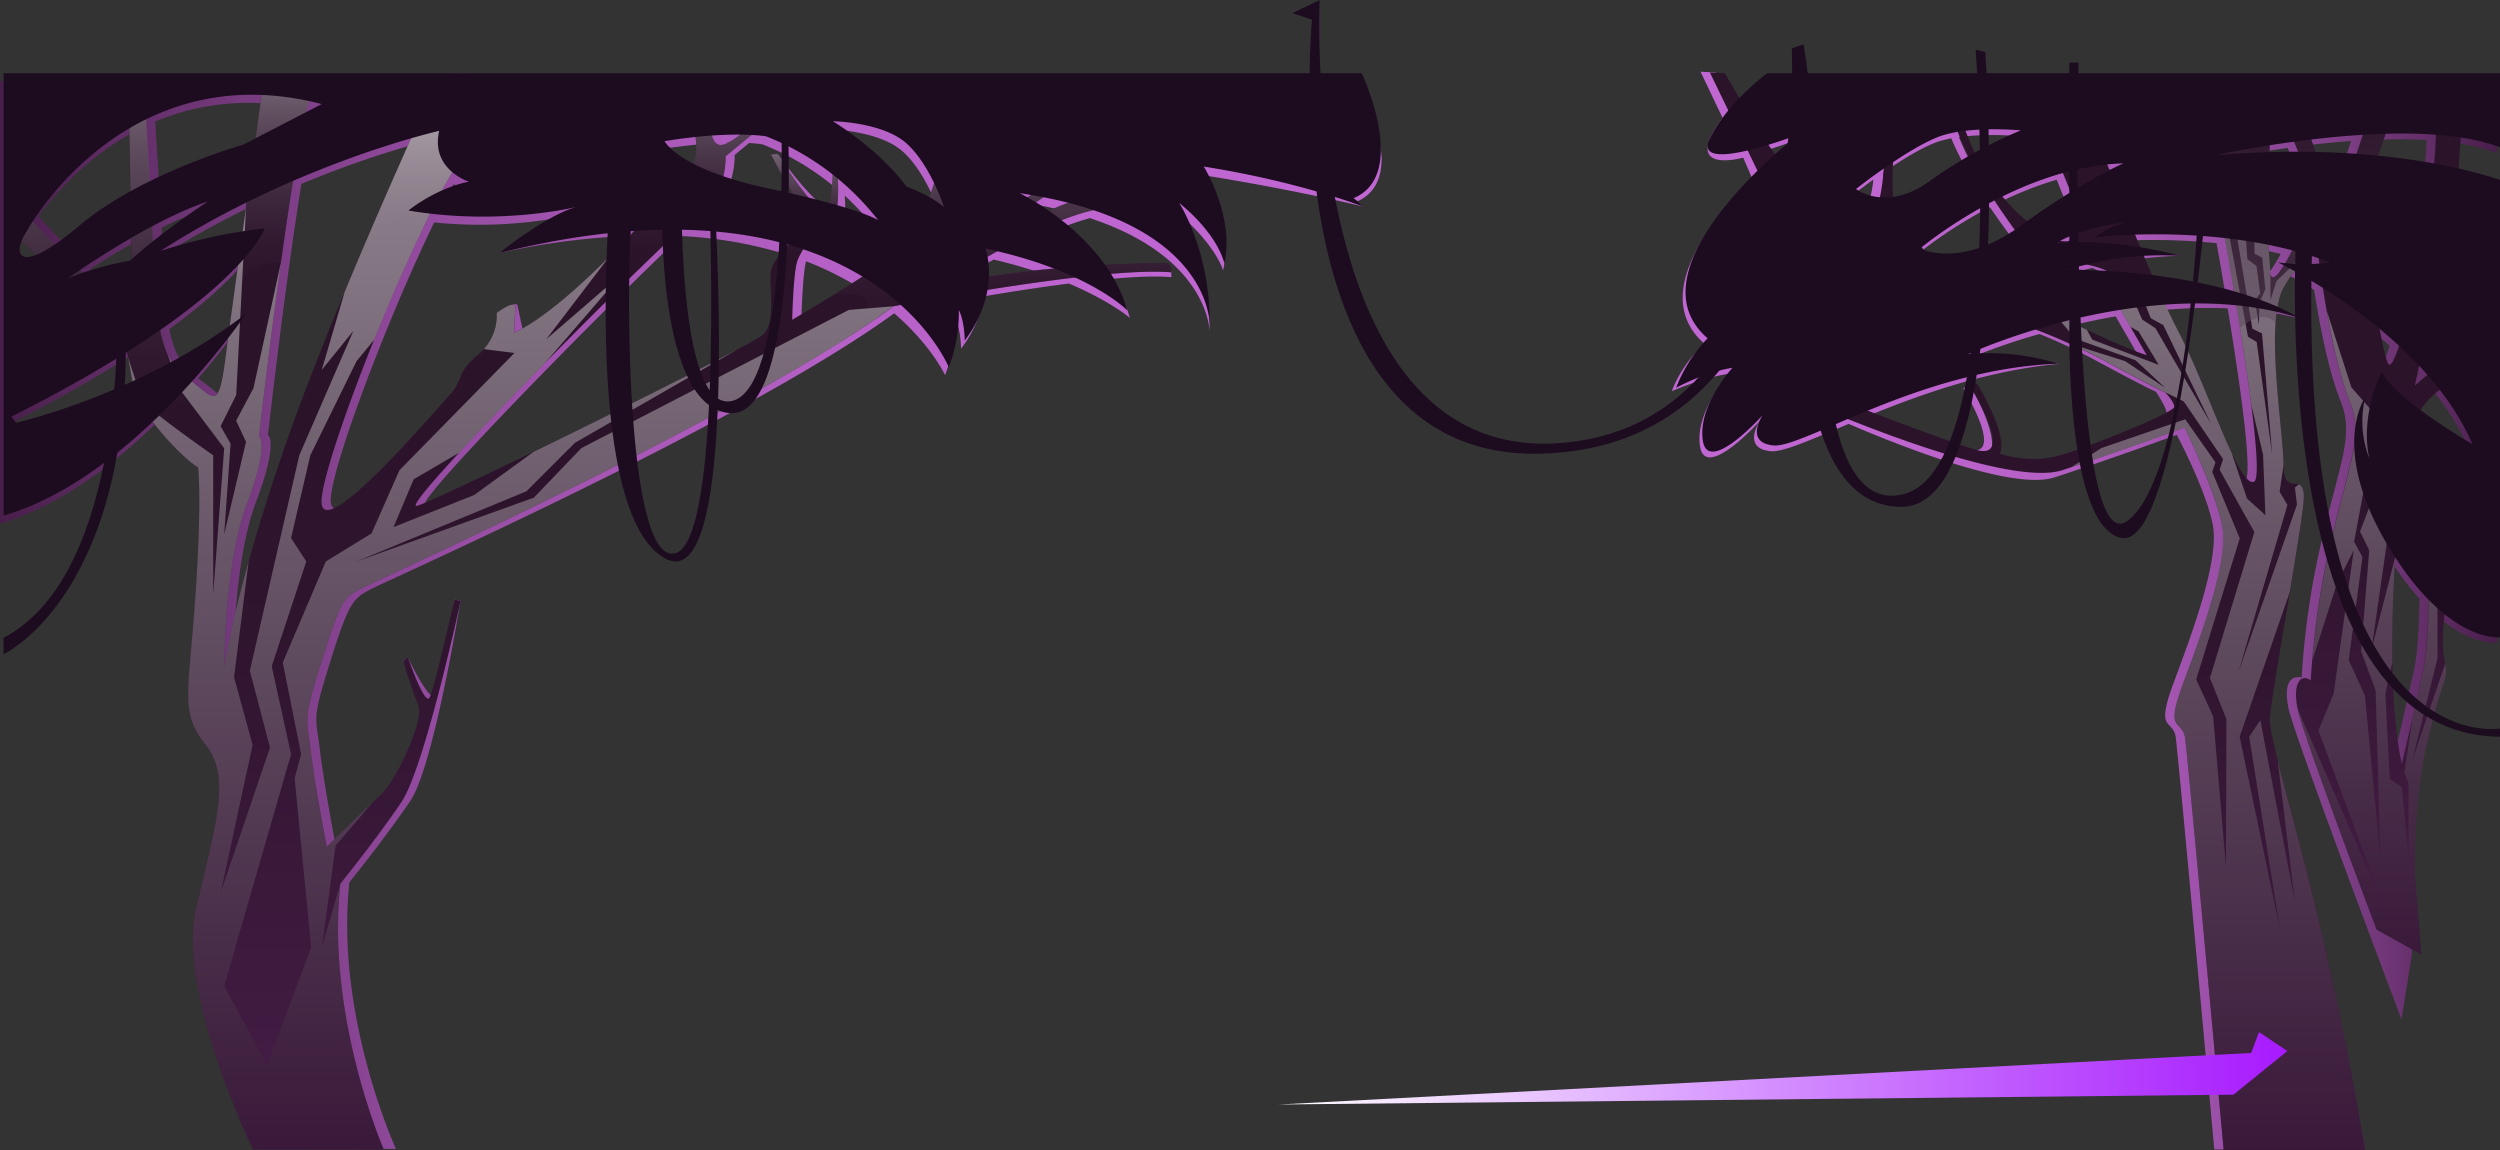 <svg xmlns="http://www.w3.org/2000/svg" xmlns:xlink="http://www.w3.org/1999/xlink" viewBox="0 0 929.23 427.53"><rect x="0" y="0" width="929.23" height="427.53" fill="#333333" stroke="none"/><defs><style>.cls-1{isolation:isolate;}.cls-2{fill:url(#Áåçûìÿííûé_ãðàäèåíò_174);}.cls-3{fill:url(#Áåçûìÿííûé_ãðàäèåíò_295);}.cls-4{fill:url(#Áåçûìÿííûé_ãðàäèåíò_295-2);}.cls-10,.cls-11,.cls-12,.cls-13,.cls-14,.cls-16,.cls-18,.cls-5,.cls-7,.cls-9{mix-blend-mode:multiply;}.cls-16,.cls-18,.cls-5,.cls-7{opacity:0.49;}.cls-5{fill:url(#Áåçûìÿííûé_ãðàäèåíò_253);}.cls-6{fill:url(#Áåçûìÿííûé_ãðàäèåíò_175);}.cls-7{fill:url(#Áåçûìÿííûé_ãðàäèåíò_253-2);}.cls-8{fill:url(#Áåçûìÿííûé_ãðàäèåíò_295-3);}.cls-10,.cls-11,.cls-12,.cls-13,.cls-14,.cls-9{opacity:0.33;}.cls-9{fill:url(#Áåçûìÿííûé_ãðàäèåíò_255);}.cls-10{fill:url(#Áåçûìÿííûé_ãðàäèåíò_255-2);}.cls-11{fill:url(#Áåçûìÿííûé_ãðàäèåíò_255-3);}.cls-12{fill:url(#Áåçûìÿííûé_ãðàäèåíò_255-4);}.cls-13{fill:url(#Áåçûìÿííûé_ãðàäèåíò_255-5);}.cls-14{fill:url(#Áåçûìÿííûé_ãðàäèåíò_255-6);}.cls-15{fill:url(#Áåçûìÿííûé_ãðàäèåíò_269);}.cls-16{fill:url(#Áåçûìÿííûé_ãðàäèåíò_253-3);}.cls-17{fill:#1d0b20;}.cls-18{fill:url(#Áåçûìÿííûé_ãðàäèåíò_261);}</style><linearGradient id="Áåçûìÿííûé_ãðàäèåíò_174" x1="621.38" y1="226.96" x2="928.15" y2="226.96" gradientUnits="userSpaceOnUse"><stop offset="0" stop-color="#c167d3"/><stop offset="0.25" stop-color="#bf66d0"/><stop offset="0.42" stop-color="#b761c7"/><stop offset="0.56" stop-color="#a959b8"/><stop offset="0.69" stop-color="#974da3"/><stop offset="0.81" stop-color="#7e3f87"/><stop offset="0.92" stop-color="#612d66"/><stop offset="1" stop-color="#481e4a"/></linearGradient><linearGradient id="Áåçûìÿííûé_ãðàäèåíò_295" x1="762.32" y1="427.53" x2="762.32" y2="26.93" gradientUnits="userSpaceOnUse"><stop offset="0" stop-color="#481e4a"/><stop offset="0.12" stop-color="#401b41"/><stop offset="0.45" stop-color="#311530"/><stop offset="0.68" stop-color="#2b132a"/></linearGradient><linearGradient id="Áåçûìÿííûé_ãðàäèåíò_295-2" x1="884.81" y1="354.76" x2="884.81" y2="33.06" xlink:href="#Áåçûìÿííûé_ãðàäèåíò_295"/><linearGradient id="Áåçûìÿííûé_ãðàäèåíò_253" x1="821.9" y1="427.53" x2="821.9" y2="26.93" gradientUnits="userSpaceOnUse"><stop offset="0" stop-color="#2b132a"/><stop offset="1" stop-color="#fff"/></linearGradient><linearGradient id="Áåçûìÿííûé_ãðàäèåíò_175" y1="227.23" x2="527.33" y2="227.23" gradientUnits="userSpaceOnUse"><stop offset="0" stop-color="#481e4a"/><stop offset="0.07" stop-color="#5d2b62"/><stop offset="0.19" stop-color="#7b3d84"/><stop offset="0.31" stop-color="#954ca1"/><stop offset="0.45" stop-color="#a858b7"/><stop offset="0.6" stop-color="#b661c7"/><stop offset="0.77" stop-color="#be65d0"/><stop offset="1" stop-color="#c167d3"/></linearGradient><linearGradient id="Áåçûìÿííûé_ãðàäèåíò_253-2" x1="881.66" y1="354.76" x2="881.66" y2="33.06" xlink:href="#Áåçûìÿííûé_ãðàäèåíò_253"/><linearGradient id="Áåçûìÿííûé_ãðàäèåíò_295-3" x1="220.44" y1="427.28" x2="220.44" y2="27.87" xlink:href="#Áåçûìÿííûé_ãðàäèåíò_295"/><linearGradient id="Áåçûìÿííûé_ãðàäèåíò_255" x1="372.8" y1="124.83" x2="372.8" y2="46.34" gradientUnits="userSpaceOnUse"><stop offset="0" stop-color="#2b132a"/><stop offset="0.12" stop-color="#2f182e"/><stop offset="0.25" stop-color="#3b253a"/><stop offset="0.38" stop-color="#4f3b4e"/><stop offset="0.52" stop-color="#6b5a6a"/><stop offset="0.66" stop-color="#8e828e"/><stop offset="0.81" stop-color="#bab2ba"/><stop offset="0.95" stop-color="#edebed"/><stop offset="1" stop-color="#fff"/></linearGradient><linearGradient id="Áåçûìÿííûé_ãðàäèåíò_255-2" x1="101.8" y1="112.43" x2="101.8" y2="31.79" xlink:href="#Áåçûìÿííûé_ãðàäèåíò_255"/><linearGradient id="Áåçûìÿííûé_ãðàäèåíò_255-3" x1="299.12" y1="98" x2="299.12" y2="57.32" xlink:href="#Áåçûìÿííûé_ãðàäèåíò_255"/><linearGradient id="Áåçûìÿííûé_ãðàäèåíò_255-4" x1="159.06" y1="88.41" x2="159.06" y2="27.87" xlink:href="#Áåçûìÿííûé_ãðàäèåíò_255"/><linearGradient id="Áåçûìÿííûé_ãðàäèåíò_255-5" x1="39.91" y1="164.74" x2="39.91" y2="35.22" xlink:href="#Áåçûìÿííûé_ãðàäèåíò_255"/><linearGradient id="Áåçûìÿííûé_ãðàäèåíò_255-6" x1="255.95" y1="100.62" x2="255.95" y2="33.83" xlink:href="#Áåçûìÿííûé_ãðàäèåíò_255"/><linearGradient id="Áåçûìÿííûé_ãðàäèåíò_269" x1="850.19" y1="397.08" x2="475.25" y2="397.08" gradientUnits="userSpaceOnUse"><stop offset="0" stop-color="#a71afe"/><stop offset="1" stop-color="#fff"/></linearGradient><linearGradient id="Áåçûìÿííûé_ãðàäèåíò_253-3" x1="189.88" y1="427.21" x2="189.88" y2="41.23" xlink:href="#Áåçûìÿííûé_ãðàäèåíò_253"/><linearGradient id="Áåçûìÿííûé_ãðàäèåíò_261" x1="853.21" y1="427.53" x2="853.21" y2="26.93" gradientUnits="userSpaceOnUse"><stop offset="0" stop-color="#fff"/><stop offset="1" stop-color="#2b132a"/></linearGradient></defs><g class="cls-1"><g id="Layer_2" data-name="Layer 2"><g id="L2"><path class="cls-2" d="M647.93,58.59l3.3,7.64.1.22c-16.67,16.64-37.78,44.07-17.68,61.43a44.3,44.3,0,0,0-12.27,17.52s11.3-5,21.51-6.54c0,0-13,14-11,27.06s22.22-9.44,22.22-9.44-6.9,10.21,4.08,11.23c4.51.42,14.83-4.22,28.93-10.15,22,9.43,61.55,24.75,76.52,19.89,21.19-6.9,45.45-15.83,45.45-15.83s11.14,21,13.44,33.8-7.4,39.07-14.55,58.22-.26,13,.76,20.68,14.3,152.93,14.3,152.93h52.53c-15.65-94.46-36.19-150.89-35.42-160.59s11-65.11,12.51-79.41-7.4-1.53-7.4-14.55c0-10.67-4.8-39.5-2.6-56.73q5.6.82,11.11,2.18a69.68,69.68,0,0,0-10.74-4.6,23.39,23.39,0,0,1,2.23-7,46,46,0,0,1,3.45-5.32c2.58,1.36,6.59,3.57,11.46,6.56,2.77,17.71,6.12,32.17,9.85,41.4,4.85,12,.26,21.45-6.64,49.92a302,302,0,0,0-7.87,52.69c-3.7-.72-6.94,1.56-4.89,11.52s42,115.59,42,115.59l3.91-24.44L894.3,326.4s-1.28-27.32,4.93-53.1,7.58-19.15,5.78-29.53c-.7-4.07-.42-9.83.18-15.33,13.3,11.75,23,10.51,23,10.51V69a159.32,159.32,0,0,0-17.9-4.82L911,52.88a74.42,74.42,0,0,1,17.12,4V29.35H655.74a93.65,93.65,0,0,0-10.86,9.84c-4.1-6.81-7.22-12.26-7.22-12.26l-5.58-.27,8.18,17.14C624.27,65.32,647.93,58.59,647.93,58.59Zm192.15-2.06c3.12-.51,6.55-1,10.22-1.55l1.46,3.56q-5.67,0-11.73.22C840.05,58,840.06,57.25,840.08,56.53Zm17.91,2-1.52-4.4c5.52-.68,11.42-1.29,17.45-1.72l-2.24,6.66Q865.17,58.72,858,58.58ZM789.28,84.77l.17,0Zm-6.76,18.08c-4.69-.26-9.62-.43-14.82-.5,0,0,3.82-1.27,9.95-2.75C780.25,100.59,781.73,101.72,782.52,102.85Zm12,28.9c-5.92-1.86-15.79-6.31-24.92-10.66,5.26-1.28,10.89-2.48,16.76-3.5ZM725.26,51.4a102.74,102.74,0,0,0,4.46,9.27,150.25,150.25,0,0,0-13.38,8.66c-6.05,4.41-11.4,6-15.74,6.19A54.9,54.9,0,0,1,700,64.14c6.86-4.73,15.43-10.07,21.44-11.83C722.66,52,724,51.65,725.26,51.4Zm27.51,32.65a64.22,64.22,0,0,1-9.74-8.8,134.89,134.89,0,0,1,21.43-8.45l3,7.44C763.1,77,758.16,80.22,752.77,84.05Zm-5.38,3.79c-.5.33-1,.66-1.48,1l-21.52,7.53a26.59,26.59,0,0,1-10.82-1.39l-.6-.73A167.85,167.85,0,0,1,739.65,77C743.4,82.54,746.49,86.66,747.39,87.84ZM781.83,66c-.35-.89-.68-1.76-1-2.59q3.66-.43,7.35-.53S785.89,63.86,781.83,66ZM750,50.6a166.82,166.82,0,0,0-18,8.75,86.7,86.7,0,0,1-3.88-8.43A107.56,107.56,0,0,1,750,50.6ZM696.31,66.75A42.55,42.55,0,0,1,694.72,75a16.61,16.61,0,0,1-6-2.61S691.85,70,696.31,66.75Zm-40.7-10.6c6.4-1.93,11.71-4,11.71-4s-3.79,2.93-9.08,7.72C657.41,58.75,656.52,57.49,655.61,56.15ZM762.89,170.93c-11.12,3.07-23.06-2.57-23.06-2.57,3.32-6.89-7.79-25.51-7.79-25.51l-2.3,1.53s16.73,27.3.9,22.45c-8.83-2.71-23.78-8.27-35.27-12.67,19.29-7.83,43.91-16.58,70-18.91a134.76,134.76,0,0,0-34.91-1.5,242.59,242.59,0,0,1,27.58-9.6,198,198,0,0,1,19.82,9.23c18.89,10.21,23.49,12.26,23.49,12.26s3.92,5.76,3.92,7.81S774,167.87,762.89,170.93Zm71.41,7.9c-5.88,1.79-17.11-35-28.34-56.43-1.1-2.08-2.26-4.45-3.48-7a178.66,178.66,0,0,1,25.53-.79C832.8,143.76,837.64,177.81,834.3,178.83ZM797.35,104c-1.07-2.47-2.16-5-3.24-7.57a139.53,139.53,0,0,1,16.34-1.35s-7.46-1.41-17.87-2.32c-.47-1.13-.94-2.25-1.4-3.38a237,237,0,0,1,32.7,1c1,5.41,2.06,11.74,3.19,18.5A232.83,232.83,0,0,0,797.35,104Zm43.07-2.55a78.27,78.27,0,0,1-.57-8.76c2.62.5,5.25,1.05,7.88,1.68C844.26,100.79,841.07,105.23,840.42,101.47Zm9.21-1.4q1.73-2.2,3.62-4.26,2.73.76,5.43,1.63c.13.93.25,1.86.38,2.77A81.1,81.1,0,0,1,849.63,100.07ZM898.94,139c-2.64,2.21-4.85,4.08-4.81,4.07s.63-2.85,1.59-7.44Q897.35,137.26,898.94,139Zm-14.81-4.32a79.31,79.31,0,0,1-2.91-12.08c2.34,1.88,4.7,3.86,7,5.94C886.43,134,884.92,136.62,884.13,134.66Zm13.23,113.87c-2.55,11.75-8,35.07-8,35.07-4.22-18.21-4.2-50.24-2.35-77.87a111.6,111.6,0,0,0,12.31,16.83C899.17,231.33,898.73,242.24,897.36,248.53ZM896,152.59a28,28,0,0,1,7.7-8.13,95.69,95.69,0,0,1,14.16,22.74A211.1,211.1,0,0,1,896,152.59Zm5.21-90.12c-6.27-1.07-13.48-2-21.62-2.77,1-2.67,1.95-5.31,2.77-7.72,6.61-.27,13.24-.29,19.59.08C901.84,55.24,901.58,58.75,901.22,62.47Z"/><path class="cls-3" d="M641.13,27.21s17.66,30.87,24.29,37.51,28.35,16.85,31.66,12.77,3.58-24.67,3.58-24.67h3.57s-1.78,17,0,23.65,16.26,22.72,16.26,22.72l30.64-10.72s-20.34-26.3-24.94-44.17,2-3.58,2-3.58,5.85,27.56,28.09,43.66,14.81-9.45,14.81-9.45l-8.94-22L779,49.91s19.15,51.32,30.38,72.77,22.47,58.21,28.34,56.42S824.23,73.42,824.23,73.42l-6.89-20.7,26.55-9.19s-1.53,49.28,0,58.21,17.36-28.32,17.36-28.32L848,41.23h7.4l10.21,29.62,6.13-1.28,9.19-27.32h8.17s-7.15,23.75-13,33.2-20.17,18.38-27.32,31.4,0,53.11,0,66.13,8.94.25,7.41,14.55-11.75,69.7-12.51,79.4,19.77,66.13,35.42,160.6H826.53s-13.28-145.28-14.3-152.94-7.91-1.53-.76-20.68S828.32,208.47,826,195.7s-14-36.77-14-36.77-24.26,8.94-45.45,15.83S675.38,151,675.38,151l7.41-2.81s35.49,14,51.32,18.89-1.79-23.48-1.79-23.48l1.14-.76a1.31,1.31,0,0,1,1.87.43c2.53,4.38,10.79,19.48,8,25.35,0,0,10.68,3.83,21.81.76s43-16.08,43-18.12-3.32-5.37-3.32-5.37-4.6-2-23.49-12.25a227.39,227.39,0,0,0-39.06-16.09l9.19-6.89s33.19,17.17,46.46,21.35l-13-22.62s9.87-9.45-16.12-12-44.9,4.34-44.9,4.34l-65.1-26.29-4.09-8.94L635.55,26.93Z"/><path class="cls-4" d="M915.13,44l-1.54,22.21s-15.87,77.07-16,77.08S911,132,911,132l5.11,8.52a28.22,28.22,0,0,0-18.55,15.83c-6,13.28-12.6,93.89-4.81,127.5,0,0,5.49-23.33,8-35.07s1.87-39.58,1.87-39.58l8.6,3.07s-4.61,21.36-2.82,31.74.43,3.75-5.78,29.53-4.94,53.11-4.94,53.11l2.3,28.08-16.59-9.19s-27.32-72-29.36-81.95,1.27-13.28,4.85-10.73a308.12,308.12,0,0,1,7.91-53.49c6.89-28.47,11.49-37.91,6.64-49.91s-9.06-32.82-12.19-58.16l18.57-.57s4.44,36,7.71,44.17,19.1-62.8,17.82-89.61S915.13,44,915.13,44Z"/><path class="cls-5" d="M853,335.19,840.15,267.7,836,273.83l11.6,72.39-15.13-72.39,18.6-53.69c2.31-13.8,4.43-26.71,5.06-32.61.58-5.41-.34-6.95-1.71-7.47L853,181.23l.78,6.28L832,249.83l18.21-62.13-2.89-4.94,1.44-9.78c0-13-7.15-53.11,0-66.13,3-5.45,7.24-10.17,11.59-14.53l-.1-1.47-14.12,13.62-2.22,7.15v-9.88a130.74,130.74,0,0,1-.67-15.35l-5.29,1.4v6.47l2.9,1.53L842,107.53l-2.21,4.94-.17,8.17-1.53-9,2-2.56-1.36-10.21-3.41-2.55-.68-9.88-3.57-.85,6.12,36.6,3.58,1.75L844.57,169l-5.78-41.88-3.24-2-7.49-40.51-1.92-.66c2.76,15.36,7.84,44.58,10.67,66.63L841.17,169l.85,22.47-6.81-6.13-5.68-16.89c-5.78-12.18-12.94-32.07-20.11-45.75-1.83-3.51-3.88-7.82-6-12.56l-6.83,1,2.84,7.15,4.65,2.56,17.87,36.93L801.17,122l-4.94-3.24-3.4-7.66-6.63.54,5.69,9.88,3,1.67,7.49,12.43-24.68-9.37-2-3.63c-3.42-1.61-6.79-3.24-9.88-4.76l-1,.22,6.55,7.82,22.39,8,11.11,10.32-15-10-20.17-6.38c3.84,1.73,7.82,3.67,11.75,5.79,18.89,10.21,23.49,12.25,23.49,12.25l6.72,3.32,14.64,21.45L825,174.59l12.93,23.15L821.42,252l6.13,15.32-.17,55-4.76-56-6.3-13.79,16.17-52.42-10.21-24.68,1.19-3.58-11.24-16-31.15,10.68-11.15,7.1C790.23,167,812,158.93,812,158.93s11.74,24,14,36.77-7.4,39.06-14.55,58.21-.26,13,.76,20.68,14.3,152.94,14.3,152.94h52.53c-11.76-71-26.27-120.46-32.44-144.81Z"/><path class="cls-6" d="M511.68,47.17a87.74,87.74,0,0,0-6.89-16.94H179.16a22.82,22.82,0,0,0-4.81-2.85h-7.49l-1.31,2.85H0V194.64c22.73-6.6,43.67-23.09,59.64-38.94,5.29,7.07,12.88,14.87,17.35,17.55,0,0,1.53,11-1,47.75s-5.87,43.15,3.83,55.4,3.57,29.62-3.58,61,21.2,89.3,21.2,89.3l49.74.36s-22.68-49.32-17.32-99.1c0,0,14-17.36,22.72-30.39s18.6-74.31,18.6-74.31l-2.3-.39s-5.19,31.85-7,35.53-10.38-14.21-10.38-14.21l-1.66,1.66s6.81,10.87,9,16-8.17,27.83-13.92,33.06-20.17,19.41-20.17,19.41-4.34-22.94-5.87-35.7-3.06-10.56,3.92-32.86,8.55-23.25,14.85-26.66,139-62.07,194.72-102.64c13.84,11.94,18.91,23,18.91,23A56.33,56.33,0,0,0,355,118.21c2.21,4.43,2.21,11.4,2.21,11.4a44,44,0,0,0,8.56-19.48c9.89-1.67,20.93-3.39,31.53-4.74C412.89,112,420,118.21,420,118.21A50.38,50.38,0,0,0,413,103.65c8.92-.8,16.78-1.12,22.38-.63v-2a1.64,1.64,0,0,0-1.57-1.65c-3.45-.16-12.31-.47-24.13-.17a84.51,84.51,0,0,0-15.47-14.45c3.66-1.42,7.32-2.68,10.87-3.68,41.27,13.6,44.42,38.36,44.51,42.25.19-27.79-12.76-44.94-12.76-44.94,15.15,12.43,17.78,22.13,17.78,22.13,3.91-17.7-8.59-35.58-8.59-35.58,35.58,5.62,60.42,11.79,60.42,11.79C505,74.85,504,75.06,504,75.06c7-2.88,9.37-8.78,9.5-15.38C513.53,59.68,514,58.23,511.68,47.17Zm-233.27,6a47.64,47.64,0,0,1,5,.49,97.49,97.49,0,0,1,27.41,16.38,21.24,21.24,0,0,1-1,6.22c-2.36,6.8-20.76-19-20.76-19l-2.43.25S297.61,73,302.35,77.26c-4.91-1.26-10.8-2.65-17.9-4.16-5.21-1.1-9.74-2.29-13.67-3.5a31.89,31.89,0,0,0,2.3-12Zm-5.54-.15a3.34,3.34,0,0,1-2.79,0C271.06,53.06,272,53.06,272.87,53.06Zm-10.72.42c.11,2.76-.24,5.33-1.49,7.05-.53.72-1.6,2.09-3.13,3.94-9.87-4.85-11.89-9-11.89-9C251.92,54.46,257.42,53.84,262.15,53.48Zm-93.48,15a19.29,19.29,0,0,0,4.2,2.11,45.93,45.93,0,0,0-6.3,1.79Q167.64,70.32,168.67,68.44Zm-51.54-27,1.1.27-1.32.68C117,42.06,117.06,41.75,117.13,41.43ZM52.22,95.37c-1.79,1.49-3.55,3-5.22,4.54a107,107,0,0,0-11.37,2.56c-.78-.76-1.56-1.54-2.35-2.32C38.35,96.86,45,92.74,52.11,88.81,52.15,91.07,52.19,93.27,52.22,95.37Zm-.77-47.25c.1,6.34.23,14.77.37,23.51A125.62,125.62,0,0,0,28.11,86.89c-1.55,1.31-3,2.48-4.36,3.54-3.76-3.92-7.12-7.51-9.49-10.06C20.9,71.38,33.26,57.47,51.45,48.12ZM28,104.89c-1.41.51-2.84,1.06-4.26,1.66,0,0,1.28-.91,3.48-2.41ZM8.45,89.19s.36-.67,1.07-1.83l8,7.52C4.62,103.07,4,96,8.45,89.19Zm-3.83,71-1.79-2.3a484.81,484.81,0,0,0,47.81-27.09c.87,3.55,1.33,7.68,2.26,11.6A251.06,251.06,0,0,1,4.62,160.17ZM59.09,68.1c-.52-8.79-1-16.89-1.37-22.92a88.85,88.85,0,0,1,42.35-6.6c-.48,3.46-1.13,8.1-1.87,13.49l-9.07,4.69A230.77,230.77,0,0,0,59.09,68.1ZM60,84.64A121.23,121.23,0,0,1,75.85,78s-7.22,4.71-15.58,11C60.2,87.55,60.11,86.1,60,84.64Zm.56,10.2A338.74,338.74,0,0,1,94.87,76c-.56,4.08-1.14,8.23-1.7,12.34a206.81,206.81,0,0,0-32.54,7.19C60.62,95.32,60.6,95.08,60.59,94.84Zm7,39.77c-1.89-2.73-3.48-6.47-4.63-12.3,16-11.61,24.61-20.65,29.19-26.55-1.26,9.18-2.46,17.87-3.41,24.89A201.77,201.77,0,0,1,67.59,134.61Zm7.87,7.32-1.76-1.32c7.28-8.42,12.45-15.4,14.88-18.8-.66,4.93-1.2,8.95-1.55,11.61C84.65,151.81,82.61,147.38,75.46,141.93Zm34.38,21.79c-19.4,55.49-23.15,84.09-23.15,84.09s0-38.81,8.51-61.28,4.43-24.85,4.43-24.85,6.14-54.5,12.43-93.32a366.51,366.51,0,0,1,43-15C142.35,81.82,122.33,128,109.84,163.72ZM123,187c-1.5-9,20.21-66.91,38.38-104.32a167,167,0,0,0,52.16-2.92l.23-.06-.23.06c-10.93,2.54-28,14.28-28,14.28A274.84,274.84,0,0,1,237,87.55c-13.59,14.32-30.29,30-42.6,35.66l-2-9.47s.25-2.68-6.64,2.43c0,0,3.24,8.63-4.94,15.37s-4.85,8.78-10.72,15.16S125,199.3,123,187Zm167.1-87.32c-1.15,5.87,2.17,19.66-3.19,24.26s-119.23,60.76-128.42,63.57c-7.76,2.37,65.68-72.45,94.69-99.77a157.58,157.58,0,0,1,39.65,7A14.21,14.21,0,0,0,290.05,99.72Zm7.79,18.64s.35-15.88,1.72-21.19a118.62,118.62,0,0,1,18.47,9C307.61,112.68,297.84,118.36,297.84,118.36Zm14.88-38.21.18-.09c1.3-.46,1.38-3.56,1-7.33A82.9,82.9,0,0,1,325,84.85S322.45,83.12,312.72,80.15ZM347,78.1a58.22,58.22,0,0,0-11.53-5.76c-10.21-14-27.32-24.26-27.32-24.26s18.38.26,27.32,8.17c6,5.3,10.25,14.14,12.41,19.41C347.63,76.49,347.34,77.31,347,78.1Zm34.3-2.72-1.07.71c-1.65-.85-2.63-1.28-2.63-1.28C378.9,75,380.13,75.18,381.34,75.38ZM366.19,103a31.46,31.46,0,0,0-.52-4.52l3.69-2c5.59,1.32,10.68,2.76,15.28,4.26C378.67,101.23,372.47,102,366.19,103Zm21.56-22.6c-1.39-.87-2.69-1.64-3.87-2.31l2.44-1.77q3.66.7,7,1.51Q390.62,79,387.75,80.35Z"/><path class="cls-7" d="M889.08,188.38l-5.87-6.64-6,15.83,3.41,7L877.59,242,883,256.64l1.77,62.12-5.75-60.25L873,245.4l5.11-38.3L875,201.32l8.68-46.3L874,144l-9.09-28.24c2.5,14.23,5.4,25.9,8.58,33.77,4.85,12,.25,21.44-6.64,49.91a315.1,315.1,0,0,0-7.41,46.19l9.2-28.78,6.21-12.26-7.47,53.29-5.64,13.61,24.17,65.18-31.82-73c2,9.95,29.36,81.95,29.36,81.95l16.59,9.19-2.3-28.08s-1.27-27.32,4.94-53.11c5.62-23.35,7.27-20.11,6.2-27l-12.24,35.94L906,244.72V218.85l-3.24-.28c0,9.18-.35,22.87-1.95,30.24-1.07,4.9-2.64,11.81-4.12,18.21l-3,20.26,1.54,3.82v26.47l-2.51-25-4.47-3.06-1.62-31.83,2.59-11.42c-.19-12.81.25-26.51,1.08-39.32l-8.83,34.57Z"/><path class="cls-8" d="M5.46,87.19S40.43,120,44.52,125s3.32,15.32,6.64,23,16.09,21.95,22.47,25.78c0,0,1.53,11-1,47.75s-5.88,43.15,3.83,55.4,3.57,29.62-3.58,61,21.19,89.3,21.19,89.3l48.54.07s-21.47-49-16.11-98.81c0,0,14-17.37,22.72-30.39s22-74.8,22-74.8l-2.3-.39s-7.4,32.58-9.19,36.27-8.17-15-8.17-15l-1.66,1.66s3.45,11.36,5.62,16.47-8.17,27.83-13.92,33.06-20.17,19.41-20.17,19.41S117,291.87,115.5,279.1s-3.06-10.55,3.92-32.85,8-23.83,14.29-27.23,143-64.62,198.47-105.19c0,0,76.94-14.9,103.24-12.6V100a2.29,2.29,0,0,0-2.31-2.29c-9.62.07-47.73.83-82.21,7.9,0,0,42.87-29.7,65.88-28.59S422.65,68,422.65,68s-31.92,4.6-64.6,28.6c0,0,26.81-23.49,39.32-28.6s8.94-8.94,8.94-8.94S363.22,82.18,350.9,97.4s13.28-46.21,13.28-46.21l-11-4.85s-8.68,35.74-14.81,43.15-43.91,29.36-43.91,29.36.36-16.42,1.79-21.45,9.7-15.57,13.27-16.85,1.28-23.23,1.28-23.23l-1.28.25s.58,12.6-1.78,19.41-18.64-19.66-18.64-19.66l-2.43.25s8.56,17.36,12.9,20.68-11.75,16.09-12.9,22,2.17,19.66-3.19,24.26S164.27,185.23,155.08,188,250.82,85.15,260.52,78.76s9.19-20.68,9.19-20.68l15.83-13-3.83-4.34s-2,7.66-11.49,12.51-5.36-19.4-5.36-19.4L255.67,40S261.48,55.28,257.3,61s-43,52-66.22,62.68l.51-9.7s0-2.81-6.9,2.3A19,19,0,0,1,177.54,132c-8.17,6.73-4.85,8.78-10.72,15.16s-45.19,52.6-47.23,40.34S158.9,71.36,175.25,53.74,171,27.87,171,27.87H163.5s-37.62,80.85-57,136.34S83.33,248.3,83.33,248.3s0-38.81,8.51-61.28,4.43-24.85,4.43-24.85S109.54,44.38,117,31.79l-19.4.68s-11.58,83.06-14,101.44-4.42,14-11.57,8.51-12.94-8.51-14.3-36.08-4.09-71.12-4.09-71.12l-5.78,2.35s1,69.45,1.36,77.62S7.31,77,7.31,77Z"/><path class="cls-9" d="M435.42,101.23V100a2.29,2.29,0,0,0-2.31-2.29c-9.62.07-47.73.83-82.21,7.9,0,0,42.87-29.7,65.88-28.59S422.65,68,422.65,68s-31.92,4.6-64.6,28.6c0,0,26.81-23.49,39.32-28.6s8.94-8.94,8.94-8.94S363.22,82.18,350.9,97.4s13.28-46.21,13.28-46.21l-11-4.85s-8.68,35.74-14.81,43.15c-3.46,4.19-17.06,13-28.21,19.92,23.39-2.68,6,15.24,5.82,15.42,5.91-3.79,11.36-7.48,16.18-11C332.18,113.83,409.12,98.93,435.42,101.23Z"/><path class="cls-10" d="M104.42,97.54c4.14-29.72,9-59.74,12.61-65.75l-19.4.68s-6.82,48.9-11.06,80C90.47,96.46,104.42,97.54,104.42,97.54Z"/><path class="cls-11" d="M296.93,95.68c2.43-5.39,9.41-14,12.61-15.13,3.58-1.27,1.28-23.23,1.28-23.23l-1.28.25s.58,12.6-1.78,19.41-18.64-19.66-18.64-19.66l-2.43.25s8.56,17.36,12.9,20.68c3.85,3-8.39,13.34-12,19.75C296.78,91.53,297.41,93.71,296.93,95.68Z"/><path class="cls-12" d="M157.16,84.89c7-14.54,13.51-26.22,18.09-31.15C191.59,36.13,171,27.87,171,27.87H163.5s-12.57,27-26.93,60.54C154.39,72.89,157.15,84.86,157.16,84.89Z"/><path class="cls-13" d="M74.37,144.23c-.7-.57-1.45-1.18-2.27-1.81C65,137,59.16,133.91,57.8,106.34s-4.09-71.12-4.09-71.12l-5.78,2.35s1,69.45,1.36,77.62S7.31,77,7.31,77L5.46,87.19S40.43,120,44.52,125s3.32,15.32,6.64,23c1.94,4.47,7.09,11.19,12.31,16.78C56.9,152,74.37,144.23,74.37,144.23Z"/><path class="cls-14" d="M236.93,100.62C248.84,89,258,80.44,260.52,78.76c9.7-6.38,9.19-20.68,9.19-20.68l15.83-13-3.83-4.34s-2,7.66-11.49,12.51-5.36-19.4-5.36-19.4L255.67,40S261.48,55.28,257.3,61c-2.35,3.23-15.64,19.24-31,34.55C251.15,83.41,236.93,100.62,236.93,100.62Z"/><polygon class="cls-15" points="839.67 383.62 850.19 390.66 830.16 406.88 475.25 410.54 836.75 391.37 839.67 383.62"/><path class="cls-16" d="M216.11,166.55,198.39,185l-65.88,23.7,63.16-26.09,18-18,60.4-34.69c-15.88,8.47-48.59,24.82-75.8,38.06l-22,16-30,11.94,7.49-17.78,16.88-9.85c8.79-9.52,20.26-21.46,32.08-33.51l28.66-33.19-28.34,24.51,23.27-30.51c-11.93,11.93-25.1,23.43-35.27,28.13l.51-9.7s0-2.81-6.9,2.3a18.8,18.8,0,0,1-4.8,13.45l11.36,1.44-42.73,43.57-10.38,23.49-17,10.43-16,37.57,6.81,34.05-2.39,9,6.13,62.78L99.33,396l-16-29.53,24.85-86.12L101,247.62l12.84-38.94L108.18,200l7.15-30.73,17.18-35,6.56-8c12.41-30.82,27.68-63.33,36.18-72.5,4.53-4.88,6.21-9,6.29-12.51H157.39c-6.74,14.85-18.1,40.31-29.29,67.25l-8.51,29L131.33,123l-20.08,46.21L92.86,249.32l7.49,28.56L82.11,331.5l11.77-54.61L87,251.7l5.41-43c-7.32,26.22-9.08,39.62-9.08,39.62s0-38.81,8.51-61.28,4.43-24.85,4.43-24.85,3.62-32.14,8.15-64.63l-10.2,46.69-6.46,12.15,3.69,7.83-8.12,34.38,2.38-33.7L82,158.4l5.79-11.55L91.45,77c-3.17,22.88-6.6,47.83-7.78,56.93-2.38,18.39-4.42,14-11.57,8.51-3.88-2.95-7.36-5.21-9.94-11l5.54,14.4,15.63,20.78-4.08,54.13V169.23s-22.81-15.91-25.2-19.32-6.46-17.29-6.46-17.29c1,4.88,1.52,10.62,3.57,15.34,3.32,7.66,16.09,21.95,22.47,25.78,0,0,1.53,11-1,47.75s-5.88,43.15,3.83,55.4,3.57,29.62-3.58,61,21.19,89.3,21.19,89.3h48.63s-21.55-48.93-16.2-98.7l-6.84,23.54,5.09-37.73,13.62-15.94c-6.66,6.3-17,16.43-17,16.43S117,291.87,115.5,279.1s-3.06-10.55,3.92-32.85,8-23.83,14.29-27.23c6-3.25,130.77-59.15,190.39-99.52l8.08-5.67-16.68,1.36Z"/><path class="cls-17" d="M506.14,27.21H1.35V191.62c49.26-14.3,90.15-75.07,90.15-75.07C53,146.42,6,157.15,6,157.15l-1.79-2.3c85-42.64,94.21-70,94.21-70a202.4,202.4,0,0,0-38.8,8.43C110.9,60.38,163.25,48.64,163.25,48.64c-3.32,14.29,11,18.89,11,18.89-12.51,2.55-22.46,10.72-22.46,10.72,33,5.58,60.39-.81,63.08-1.47l.24-.06-.24.06c-10.93,2.54-29.38,17.3-29.38,17.3,136.17-34,167.15,42.39,167.15,42.39a56.33,56.33,0,0,0,3.74-21.28c2.21,4.43,2.21,11.4,2.21,11.4,13.79-18.55,7.66-34.21,7.66-34.21,38.47,8.17,52.77,23,52.77,23-8-28.26-40-43.57-40-43.57,67.46,9.84,70.53,44.4,70.64,49,.19-27.78-11.41-45.44-11.41-45.44C453.37,87.79,455.08,98,455.08,98c3.91-17.7-7.66-36.09-7.66-36.09,35.57,5.62,59.06,14.81,59.06,14.81a16.21,16.21,0,0,0-3.4-3.06C524,65,506.14,27.21,506.14,27.21ZM48.35,96.89a110.54,110.54,0,0,0-23.23,6.64S55.25,82.08,77.2,74.93C77.2,74.93,60.35,85.91,48.35,96.89ZM90.48,53.74s-38,10.73-61,30.13S4.39,94.44,9.8,86.17c0,0,36-66.64,109.79-47.49ZM285.8,70.08C252.1,62.93,247,52.47,247,52.47c25-4.09,37.79-1.79,37.79-1.79a98.29,98.29,0,0,1,41.61,31.15S319.5,77.23,285.8,70.08Zm51.06-.76c-10.21-14-27.32-24.26-27.32-24.26s18.39.26,27.32,8.17S350.9,77,350.9,77C345.54,72.38,336.86,69.32,336.86,69.32Z"/><path class="cls-18" d="M845.8,119.81c.38-5.34,1.26-9.9,2.94-13C852,101,856.63,96,861.32,91.33c5.74-5.65,11.51-10.69,14.74-15.88,5.87-9.45,13-33.2,13-33.2h-8.17l-9.19,27.32-6.13,1.28L855.38,41.23H848l13.27,32.19s-15.83,37.26-17.36,28.32,0-58.21,0-58.21l-26.55,9.19,6.89,20.7s4.41,23.62,8.39,48.52C836.2,118.75,841.36,115.84,845.8,119.81Z"/><path class="cls-17" d="M823.64,57.66s71.77-15.92,105.59-2.9V27.21H656.83s-15.32,11.38-21.45,24.66,33-1.83,33-1.83-64.11,49.41-33.67,75.7A55.43,55.43,0,0,0,623,144.13s10.72-5.88,20.94-7.41c0,0-13,14-11,27.07s22.21-9.45,22.21-9.45-6.89,10.21,4.09,11.23S714.19,137,765,135.19a85.6,85.6,0,0,0-33.45-3.57s66.9-30.9,122.81-13.54c0,0-25.11-17.1-85.57-17.87a116.22,116.22,0,0,1,41.66-5.11s-24-6.89-46.47-4.59c0,0,9.44-6.13,26.55-7.92a31.07,31.07,0,0,0-11.74,5.62s47.49-5.88,87.32,9.32a73.2,73.2,0,0,1-19.41,0s54.38,25.92,72.26,67.53c0,0-28.09-16.08-33.71-26.81,0,0-8.17,15.58-4.59,32.17a38.05,38.05,0,0,1-1.53-22.72s-13.43,18.64,8.47,55.15,41.63,34,41.63,34V66.9C919.4,63.51,882.54,52.75,823.64,57.66ZM689.85,70.25S711,53.57,722.53,50.17s28.6-1.7,28.6-1.7a170.07,170.07,0,0,0-33.71,18.72C701.08,79.1,689.85,70.25,689.85,70.25Zm61.28,13.62c-22.47,16.34-37.45,8.51-37.45,8.51s36.43-30.62,75.57-31.65C789.25,60.73,773.59,67.53,751.13,83.87Z"/><path class="cls-17" d="M226.31,79.79s-8.68,111,20.68,127.66S265.12,65.93,265.12,65.93h-1.71s6.09,135.64-12.59,139.76S232.44,97.66,235.16,77,226.31,79.79,226.31,79.79Z"/><path class="cls-17" d="M246.17,77s-2.13,74.39,25.09,76.56S292.69,41.23,292.69,41.23h-2.38s3.74,101.19-17.7,107.66-19.24-83-19.24-83Z"/><path class="cls-17" d="M43.5,113.17s4.14,99.72-42.19,123.89v6.12s49-22.8,45.25-125.61Z"/><path class="cls-17" d="M769.17,119.77s-1.7,76.14,19.4,80.2,32-130.4,32-130.4h-3.06S813.92,175.4,791,193.43,772.57,23.28,772.57,23.28h-3.43Z"/><path class="cls-17" d="M853.48,87.28s-11.46,186,75.75,186.55v-3.07s-77.34,14.3-69.62-185.19Z"/><path class="cls-17" d="M487.65,7.28S472,170.35,571.78,168.64c107.45-1.83,99.59-148.42,99.59-148.42l-.73,76.93s-6.65,91.24,36.13,91.24S737.93,19.33,737.93,19.33l-3.6-.81s11.89,154.89-26.61,165.1S679,78.52,679,78.52l-8.57-62L666,17.94s7.06,141.88-88.09,146.86S490.5,0,490.5,0L480.38,4.9Z"/></g></g></g></svg>